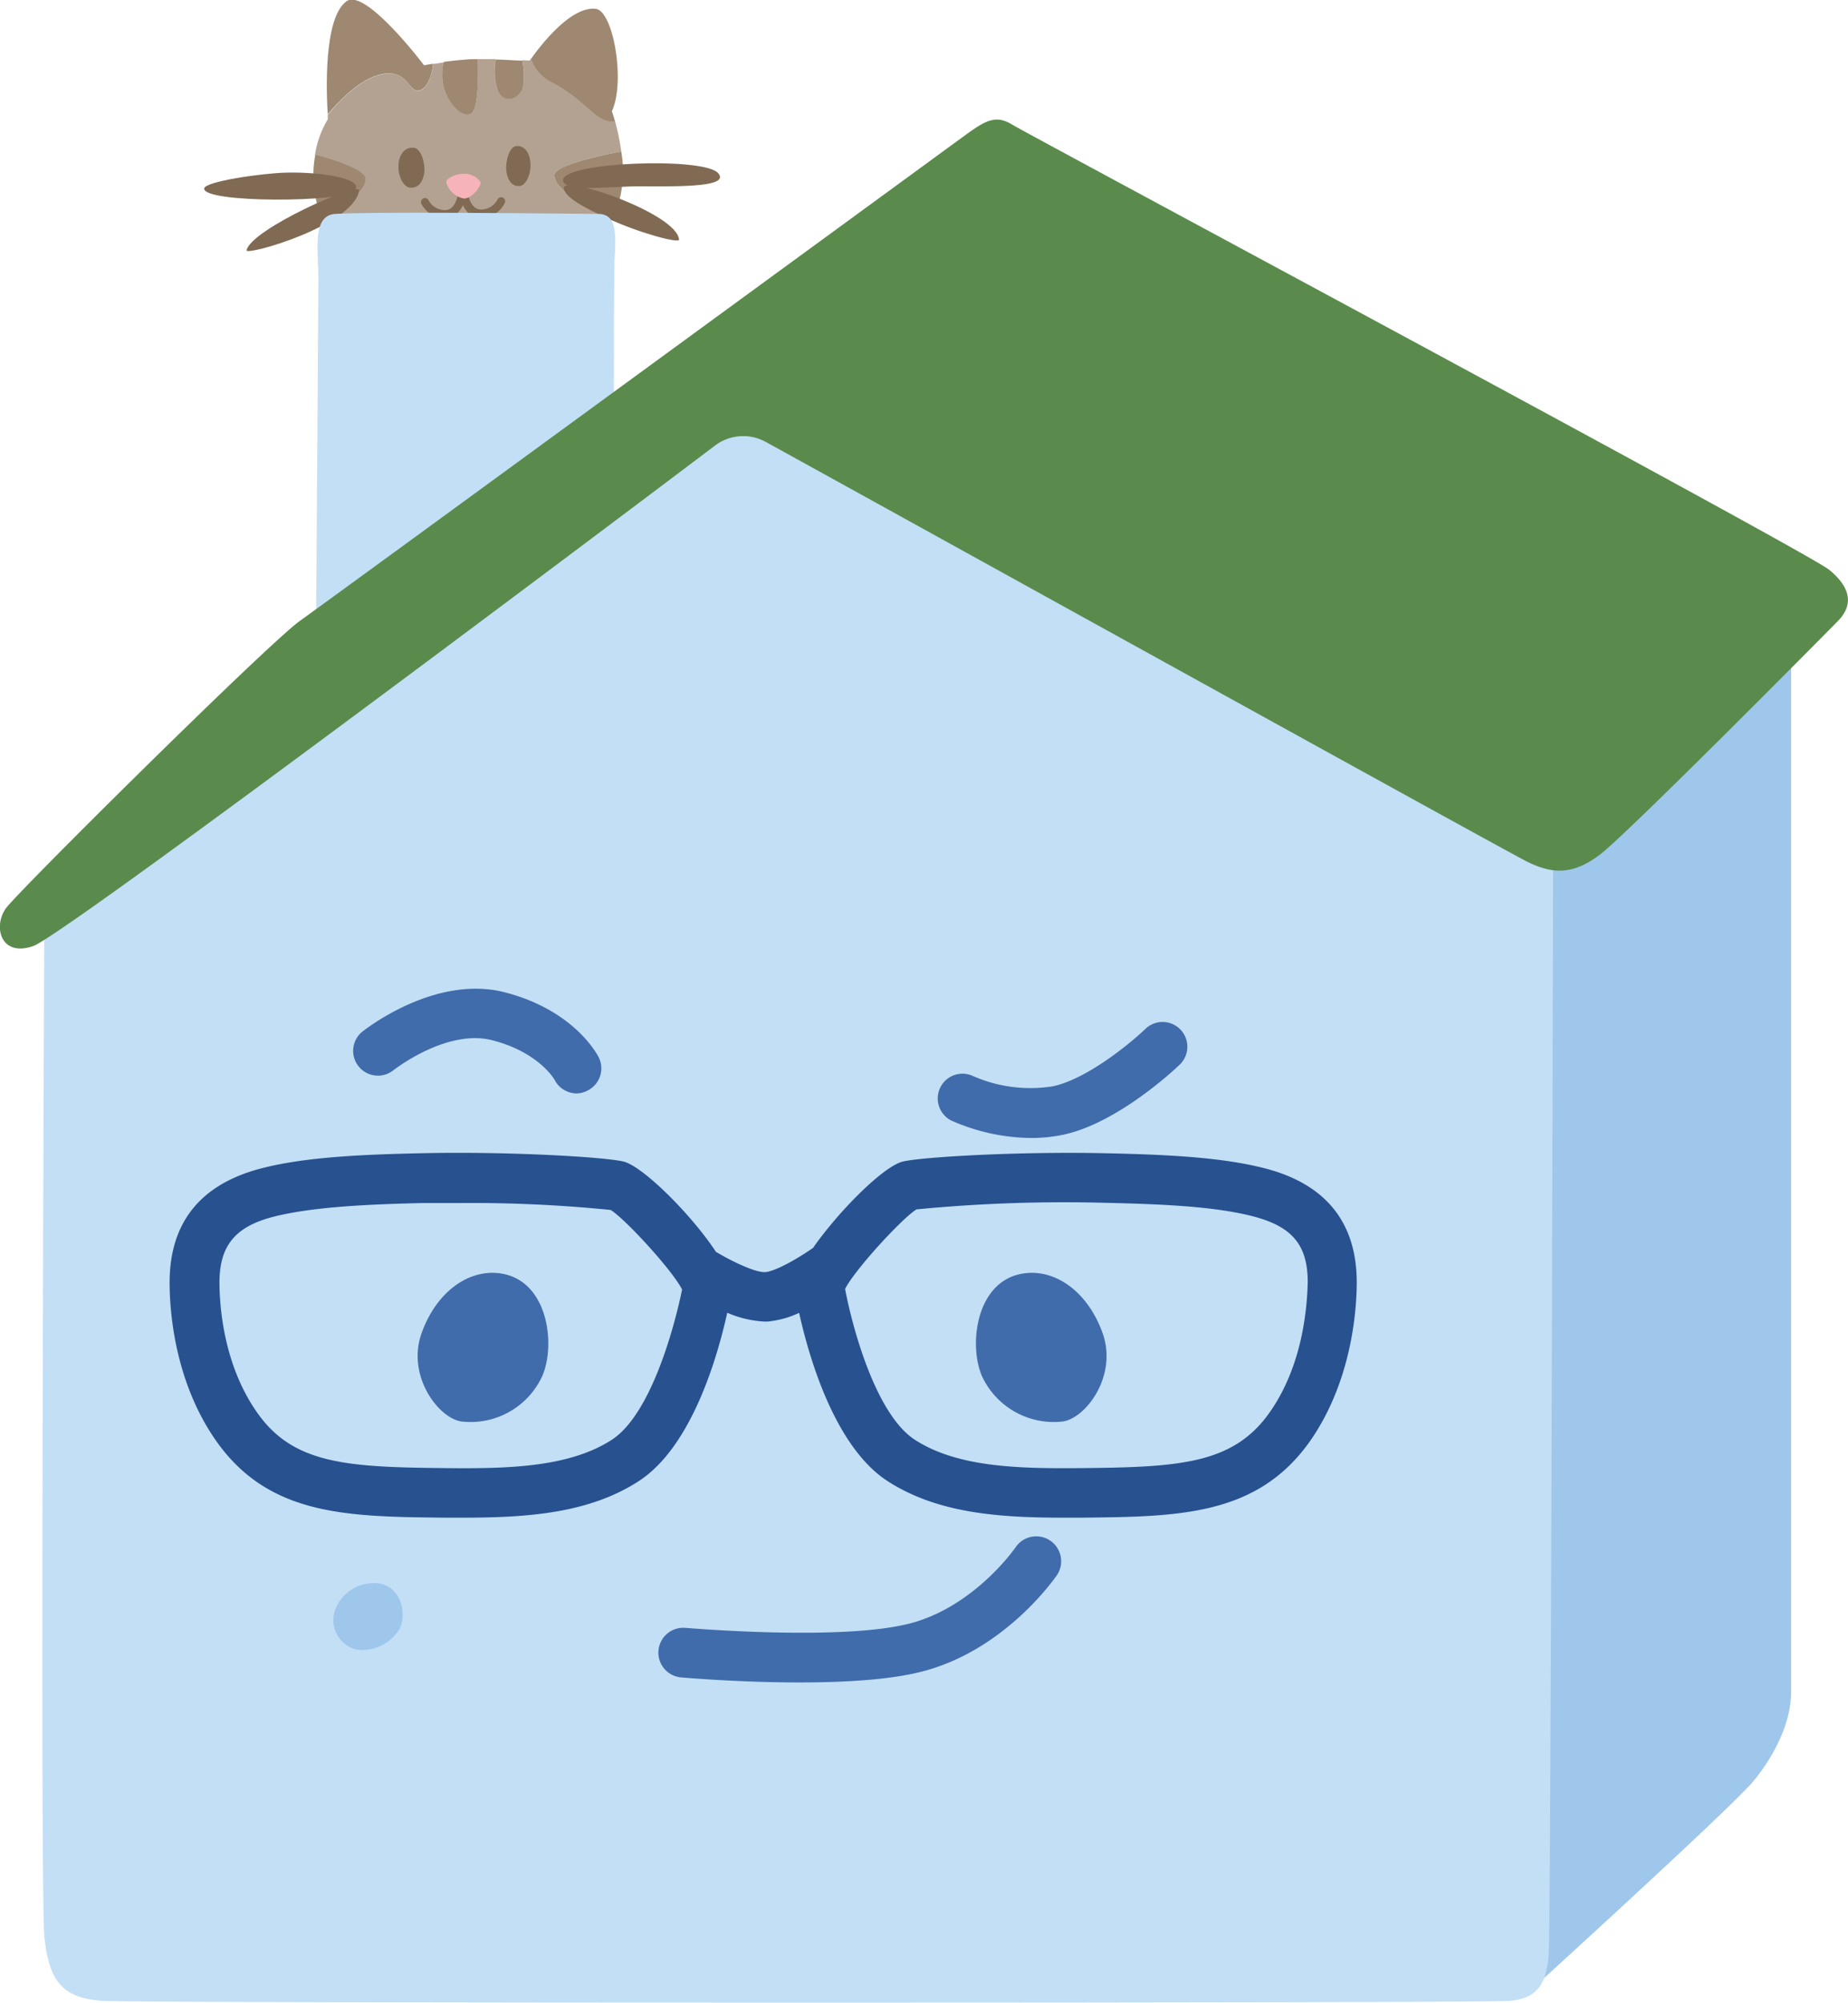 <svg id="Layer_1" data-name="Layer 1" xmlns="http://www.w3.org/2000/svg" viewBox="0 0 223.9 242.61"><defs><style>.cls-1{fill:#b3a292;}.cls-2{fill:#9e8871;}.cls-3{fill:#806a53;}.cls-4{fill:#f6b3ba;}.cls-5{fill:#c3dff6;}.cls-6{fill:#9fc7eb;}.cls-7{fill:#5a8b4d;}.cls-8{fill:#406cab;}.cls-9{fill:#27518f;}</style></defs><path class="cls-1" d="M253.16,321.24c0-1.28,6.73-2.61,8.1-2.86a27.3,27.3,0,0,0-.76-3.68,2.6,2.6,0,0,1-.83,0c-1.73-.34-3.17-2.79-6.73-4.66a5,5,0,0,1-2.62-2.91l-.17.24-.87-.05a9.58,9.58,0,0,1,.08,3.18c-.37,1.47-2.27,2.17-3.06.45a7.7,7.7,0,0,1-.25-3.76c-.72,0-1.47,0-2.16,0,.05,2,.05,6.36-.94,6.66-1.29.4-3.12-2-3.35-4a6.23,6.23,0,0,1,.17-2.26l-1.31.19c-.18,1.78-.86,3.12-1.75,3.25-1.2.19-1.26-2.62-4.42-2-2.7.51-5.39,3.44-6.59,4.91,0,.35,0,.55,0,.55a11.63,11.63,0,0,0-1.55,4.32c2.24.54,6.08,1.84,6.09,2.89,0,1.93-3.38,3.58-5.45,4.39a5.23,5.23,0,0,0,1.08,1.61c7.58,7.29,28.72,4.58,32.82.77a7.47,7.47,0,0,0,1.65-2.24C258.57,325.56,253.17,323.44,253.16,321.24Z" transform="translate(-185.99 -300.03)"/><path class="cls-2" d="M230.28,321.67c0-1.05-3.85-2.35-6.09-2.89a13.52,13.52,0,0,0,.64,7.28C226.9,325.25,230.29,323.6,230.28,321.67Z" transform="translate(-185.99 -300.03)"/><path class="cls-2" d="M261.26,318.38c-1.37.25-8.11,1.58-8.1,2.86,0,2.2,5.41,4.32,7.22,5A14.09,14.09,0,0,0,261.26,318.38Z" transform="translate(-185.99 -300.03)"/><path class="cls-2" d="M232.29,309c3.16-.58,3.22,2.23,4.42,2,.89-.13,1.57-1.47,1.75-3.25-.69.11-1.09.19-1.09.19s-7.1-9.41-9.39-7.76c-2.84,2-2.44,11.33-2.28,13.69C226.9,312.44,229.59,309.51,232.29,309Z" transform="translate(-185.99 -300.03)"/><path class="cls-2" d="M239.6,309.86c.23,2.07,2.06,4.43,3.35,4,1-.3,1-4.61.94-6.66l-.9,0c-1.26.09-2.34.21-3.22.32A6.23,6.23,0,0,0,239.6,309.86Z" transform="translate(-185.99 -300.03)"/><path class="cls-2" d="M246.3,311c.79,1.72,2.69,1,3.06-.45a9.58,9.58,0,0,0-.08-3.18c-.77,0-2-.11-3.23-.13A7.7,7.7,0,0,0,246.3,311Z" transform="translate(-185.99 -300.03)"/><path class="cls-2" d="M252.94,310.06c3.56,1.87,5,4.32,6.73,4.66a2.6,2.6,0,0,0,.83,0c-.22-.76-.38-1.21-.38-1.21,1.67-3.57.18-12.15-1.95-12.41-3.14-.37-7,4.87-7.85,6.07A5,5,0,0,0,252.94,310.06Z" transform="translate(-185.99 -300.03)"/><path class="cls-3" d="M210.73,322.86c-.13,1.79,16.85,1.71,18.19.28s-3.86-2.31-8.25-2.2C217.85,321,210.79,322,210.73,322.86Z" transform="translate(-185.99 -300.03)"/><path class="cls-3" d="M215.86,330.35c-.15.72,13-3,13.64-7.25C229.67,321.92,216.41,327.78,215.86,330.35Z" transform="translate(-185.99 -300.03)"/><path class="cls-3" d="M254.2,321.89C254,319.66,271.26,319,273,321c1.44,1.65-4.27,1.63-9.22,1.6C260.55,322.53,254.37,323.43,254.2,321.89Z" transform="translate(-185.99 -300.03)"/><path class="cls-3" d="M268.26,329.06c0,.46-4.76-.76-8.81-2.65-2.29-1.06-5.17-2.47-5.15-3.65C254.33,321.22,268.05,325.93,268.26,329.06Z" transform="translate(-185.99 -300.03)"/><path class="cls-3" d="M235.62,322.75c-.75-.1-1.44-1.4-1.35-2.76s.83-2.14,1.81-2.07,1.42,2,1.33,2.9S236.86,322.91,235.62,322.75Z" transform="translate(-185.99 -300.03)"/><path class="cls-3" d="M249,322.55c.7-.09,1.34-1.38,1.26-2.74s-.77-2.15-1.69-2.09-1.33,1.94-1.25,2.88S247.85,322.7,249,322.55Z" transform="translate(-185.99 -300.03)"/><path class="cls-3" d="M239.94,326.45a3.24,3.24,0,0,1-2.9-1.73.5.5,0,0,1,.23-.65.48.48,0,0,1,.65.23,2.26,2.26,0,0,0,2,1.18h0c1.33,0,1.57-2,1.57-2.06a.5.5,0,0,1,.54-.43.49.49,0,0,1,.43.54c-.11,1-.77,2.88-2.52,2.92Z" transform="translate(-185.99 -300.03)"/><path class="cls-3" d="M244.23,326.42h0c-1.75,0-2.44-1.89-2.56-2.89a.49.49,0,0,1,1-.12s.27,2,1.6,2h0a2.28,2.28,0,0,0,2-1.21.49.49,0,0,1,.65-.23.48.48,0,0,1,.23.64A3.2,3.2,0,0,1,244.23,326.42Z" transform="translate(-185.99 -300.03)"/><path class="cls-4" d="M240.06,322.08c0-.42,1.08-1,2.14-1a2.35,2.35,0,0,1,2,1c.19.39-1,2-2,2A2.72,2.72,0,0,1,240.06,322.08Z" transform="translate(-185.99 -300.03)"/><path class="cls-5" d="M260.45,331.43c-.1,1.7-.07,18.86-.09,26a5.79,5.79,0,0,1-2.63,4.92l-28,16c-2.45,1.51-5.46-.46-5.44-3.55.09-12.54.27-38.61.27-41.13,0-3.37-.79-7.56,2.07-7.73,5.39-.31,30,0,31.89,0C260.59,326,260.67,328,260.45,331.43Z" transform="translate(-185.99 -300.03)"/><path class="cls-6" d="M403,377.15V505c0,3.51-1.89,7.55-4.58,10.79s-27,25.34-27,25.34l-6.2-5.66L366.62,389Z" transform="translate(-185.99 -300.03)"/><path class="cls-5" d="M191.36,410.58s-.54,118.91,0,124,1.89,7.55,7.28,7.82,166.36.27,170.14,0,4.58-2.43,4.85-5.66.54-136.7.54-136.7l-99.23-55.66Z" transform="translate(-185.99 -300.03)"/><path class="cls-7" d="M272.62,354a5.67,5.67,0,0,1,6.17-.43c16.34,9,89.28,49.35,92.14,50.79,3.23,1.62,5.67,1.62,8.9-.81s27-26.42,28.85-28.31,1.62-4-1.08-6.2-96.79-52.58-99-53.93-3.51-.27-6.48,1.89-76,55.54-79.8,58.24-34,32.63-35.59,34.78S186,416,190,414.63C193.59,413.43,258,365.05,272.62,354Z" transform="translate(-185.99 -300.03)"/><path class="cls-8" d="M255.87,432.47a3,3,0,0,1-2.68-1.63c-.05-.09-1.92-3.35-7.53-4.8s-12,3.63-12.08,3.68a3,3,0,0,1-3.75-4.68c.35-.28,8.83-7,17.33-4.81,8.22,2.12,11.07,7.29,11.37,7.87a3,3,0,0,1-1.3,4A2.9,2.9,0,0,1,255.87,432.47Z" transform="translate(-185.99 -300.03)"/><path class="cls-8" d="M310.91,437.87a24.3,24.3,0,0,1-9.7-2.13,3,3,0,0,1,2.63-5.39,17.26,17.26,0,0,0,9.71,1.26c4.2-.89,9.52-5.32,11.21-6.95a3,3,0,0,1,4.17,4.32c-.3.29-7.38,7.07-14.14,8.5A18.84,18.84,0,0,1,310.91,437.87Z" transform="translate(-185.99 -300.03)"/><path class="cls-8" d="M282.84,503.82c-7.28,0-13.86-.57-14.33-.61a3,3,0,1,1,.52-6c.19,0,19.16,1.66,27.41-.59,7.72-2.11,12.55-9.1,12.6-9.17a3,3,0,1,1,5,3.38c-.25.36-6.15,8.9-16,11.58C294.06,503.51,288.25,503.82,282.84,503.82Z" transform="translate(-185.99 -300.03)"/><path class="cls-9" d="M339.25,441.55c-5.43-1.41-12.54-1.68-19.35-1.83-10.56-.23-22.14.45-24.5,1s-7.78,6-10.9,10.46c-2,1.41-4.7,2.89-5.83,2.94s-3.87-1.22-5.94-2.46c-3-4.55-8.88-10.39-11.22-10.94s-13.94-1.24-24.5-1c-6.81.15-13.92.42-19.35,1.83-7.39,1.91-11.13,6.58-11.12,13.86,0,3.34.57,11.9,5.61,19.11,6.4,9.13,15.89,9.23,27.9,9.34l2.12,0c7.8,0,15.23-.55,21.2-4.42,6.48-4.19,9.59-15.23,10.73-20.4a13.07,13.07,0,0,0,4.57,1.07h.24a11.34,11.34,0,0,0,3.9-1.06c1.15,5.19,4.26,16.21,10.73,20.39,6,3.87,13.39,4.42,21.2,4.42l2.12,0c12-.11,21.5-.21,27.9-9.34,5-7.2,5.6-15.77,5.61-19.11C350.38,448.13,346.64,443.46,339.25,441.55Zm-79.14,32.88c-5.11,3.3-12.37,3.51-20,3.43-12.1-.11-18.62-.47-23-6.78-4.07-5.81-4.52-12.91-4.53-15.69,0-4.48,1.91-6.81,6.63-8s11.52-1.49,18-1.64c1.44,0,2.89,0,4.31,0a168.68,168.68,0,0,1,18.46.84c1.79,1.11,7.52,7.36,8.65,9.64C267.7,460.78,264.85,471.36,260.11,474.43Zm79.73-3.35c-4.42,6.31-10.94,6.67-23,6.78-7.63.07-14.9-.13-20-3.43-4.75-3.07-7.59-13.65-8.46-18.27,1.13-2.28,6.86-8.53,8.65-9.64a185.86,185.86,0,0,1,22.77-.8c6.46.15,13.18.39,18,1.64s6.64,3.55,6.63,8C344.36,458.17,343.91,465.27,339.84,471.08Z" transform="translate(-185.99 -300.03)"/><path class="cls-8" d="M309.56,454.36c-5.3,1.15-6.22,8.53-4.61,12.33a9.59,9.59,0,0,0,9.74,5.53c2.83-.34,6.74-5.53,4.89-10.71S313.58,453.49,309.56,454.36Z" transform="translate(-185.99 -300.03)"/><path class="cls-8" d="M247.09,454.36c5.3,1.15,6.23,8.53,4.61,12.33a9.57,9.57,0,0,1-9.73,5.53c-2.83-.34-6.75-5.53-4.9-10.71S243.07,453.49,247.09,454.36Z" transform="translate(-185.99 -300.03)"/><path class="cls-6" d="M231.94,491.83c2.82.52,3.31,3.83,2.45,5.54a5.34,5.34,0,0,1-5.19,2.48,3.68,3.68,0,0,1-2.61-4.81A5,5,0,0,1,231.94,491.83Z" transform="translate(-185.99 -300.03)"/></svg>